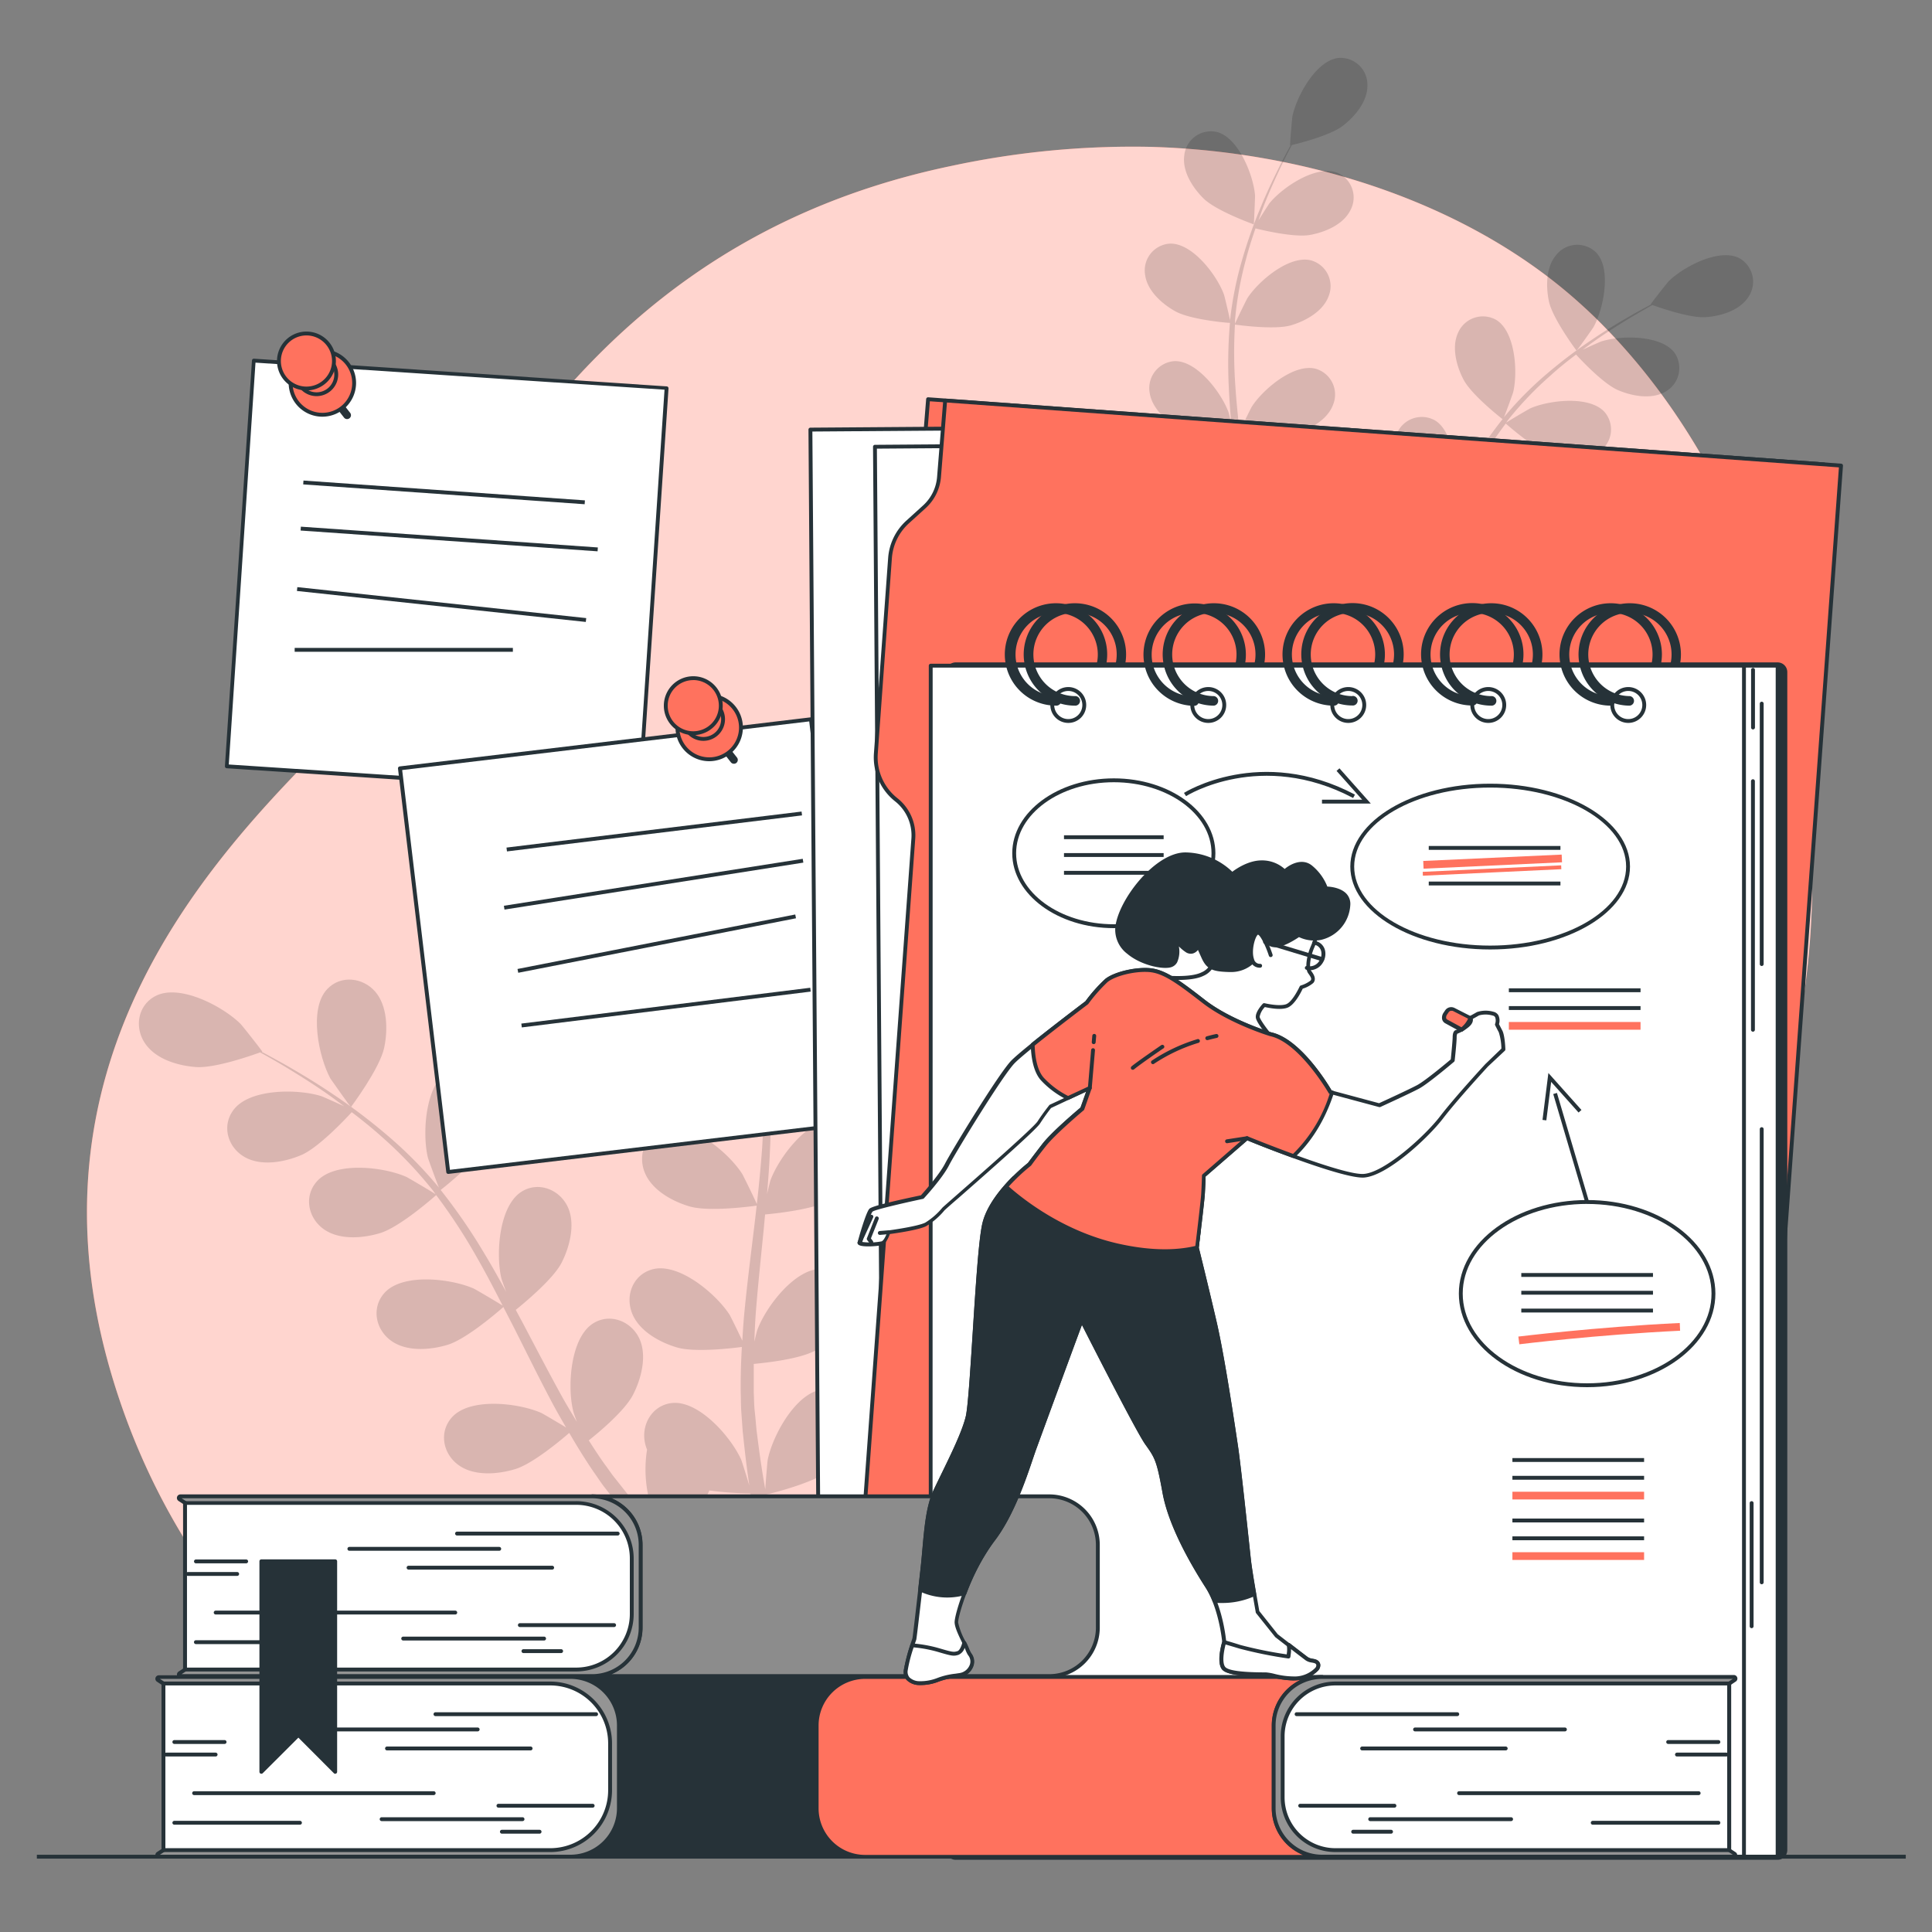 <svg xmlns="http://www.w3.org/2000/svg" viewBox="0 0 500 500"><rect x="0" y="0" width="500" height="500" fill="#808080" stroke="none"/><g id="freepik--background-simple--inject-142"><path d="M467.6,251.91c-4.93,41.8-24,90.41-62.14,112.73-57.59,33.75-52.77,85.64-165.19,108.2a231.3,231.3,0,0,1-49.85,4.71,194.65,194.65,0,0,1-24.46-2C94.51,465.12,46.43,415.46,28.79,355.5,5.58,276.66,51.93,225,82.65,193.94s53.23-128,163.57-151A223.75,223.75,0,0,1,297.45,38c39.26,1,82.08,13.86,111.71,40.76q3.33,3,6.5,6.28C456.84,127.33,474.34,194.92,467.6,251.91Z" style="fill:#FF725E"></path><path d="M467.6,251.91c-4.93,41.8-24,90.41-62.14,112.73-57.59,33.75-52.77,85.64-165.19,108.2a231.3,231.3,0,0,1-49.85,4.71,194.65,194.65,0,0,1-24.46-2C94.51,465.12,46.43,415.46,28.79,355.5,5.58,276.66,51.93,225,82.65,193.94s53.23-128,163.57-151A223.75,223.75,0,0,1,297.45,38c39.26,1,82.08,13.86,111.71,40.76q3.33,3,6.5,6.28C456.84,127.33,474.34,194.92,467.6,251.91Z" style="fill:#fff;opacity:0.7"></path></g><g id="freepik--Floor--inject-142"><rect x="9.54" y="480.01" width="483.67" height="1" style="fill:#263238"></rect></g><g id="freepik--Plants--inject-142"><g style="opacity:0.15"><path d="M207,239.12c-3.94,3.88-15.63,8-15.64,8s-.41-8.53-.36-9.08c.5-6.29,5.18-18.14,12.06-19.76,5-1.16,9.38,2.55,10,7.39S210.38,235.81,207,239.12Z"></path><path d="M200,396.41c.05.28.11.54.16.82l-3.67,3.39c-.2-1.13-.41-2.28-.61-3.46-.58-3.35-1.13-6.94-1.67-10.64a89,89,0,0,1-10.64-.79c-2,4.95-9,12.55-9.91,13.52,2.28,2.45,4.53,4.8,6.69,7,1.48,1.51,2.91,2.95,4.31,4.33l-4.38,1.68c-1-1-1.95-2-2.95-3.11-2.33-2.47-4.78-5.16-7.26-7.95-1.14.74-10.51,6.69-15.65,7.43-4.67.67-10.8.23-14.34-3.28s-3.75-9.2.18-12.44c5.45-4.49,17.72-1,23,2.36.31.2,3.47,2.76,5.44,4.41-1-1.15-2-2.25-3-3.44-2-2.34-4-4.73-6.13-7.3q-1.47-1.92-3-3.87c-1-1.27-1.93-2.74-2.92-4.12-2.22-3.25-4.31-6.64-6.33-10.11-2.06,1.78-9.44,8-14,9.37s-10.63,1.87-14.67-1.06-5.1-8.53-1.71-12.33c4.71-5.27,17.36-3.71,23.13-1.16.36.16,4.29,2.47,6.43,3.77-1.21-2.09-2.42-4.18-3.57-6.34-3.31-6.23-6.47-12.64-9.66-19-1-1.95-2-3.89-3-5.83-.73.64-9.34,8.22-14.41,9.77-4.51,1.37-10.64,1.86-14.67-1.07s-5.1-8.53-1.71-12.33c4.71-5.27,17.35-3.71,23.12-1.15.44.19,6.09,3.51,7.49,4.42-2.18-4.27-4.39-8.52-6.74-12.61a147.11,147.11,0,0,0-10.47-16c-.34.3-9.29,8.25-14.49,9.83-4.51,1.37-10.63,1.87-14.67-1.06s-5.1-8.53-1.7-12.33c4.7-5.27,17.35-3.72,23.12-1.16.45.2,6.53,3.78,7.59,4.5-.23-.29-.42-.62-.65-.91A107.33,107.33,0,0,0,98.91,294.3c-2.62-2.36-5.26-4.47-7.88-6.47-1.51,1.65-8.52,9.13-13,11.07-4.33,1.86-10.37,3-14.7.55s-6-7.92-3-12.07c4.1-5.75,16.84-5.6,22.85-3.69.33.11,3.54,1.53,5.86,2.6-1.19-.88-2.41-1.81-3.57-2.64-4.35-3.1-8.53-5.67-12.24-7.92-2.13-1.26-4.07-2.36-5.91-3.37-2.33.85-11.77,4.14-16.59,3.79s-10.59-2.1-13.3-6.29-1.68-9.79,2.85-12.11c6.29-3.22,17.53,2.79,22,7.26.38.38,5.71,7.11,5.59,7.16l-.14.05c1.78.93,3.68,2,5.73,3.12,3.78,2.17,8,4.65,12.46,7.67a149.67,149.67,0,0,1,13.85,10.42,108.34,108.34,0,0,1,13.68,13.74c.05.05.09.12.14.18-.77-1.92-2.76-7.36-2.86-7.79-1.48-6.14-.73-18.86,5.3-22.54,4.34-2.66,9.7-.51,11.82,3.9s.57,10.43-1.6,14.62c-2.43,4.72-11.48,11.86-12.21,12.42a147.42,147.42,0,0,1,11.21,16.27c2,3.29,3.87,6.66,5.73,10.07-.62-1.68-1.16-3.19-1.21-3.41-1.48-6.13-.73-18.85,5.3-22.54,4.34-2.65,9.71-.5,11.82,3.9s.57,10.44-1.59,14.62-9.79,10.49-11.82,12.12c.69,1.31,1.41,2.62,2.1,3.93,3.33,6.32,6.62,12.64,10,18.75,1.2,2.15,2.46,4.22,3.72,6.3-.55-1.49-1-2.76-1-3-1.48-6.13-.73-18.85,5.3-22.54,4.35-2.65,9.71-.5,11.82,3.9s.57,10.44-1.59,14.63-9,9.87-11.46,11.81c1.35,2.09,2.7,4.19,4.11,6.16,1,1.32,1.85,2.65,2.92,3.93l3,3.8c2,2.34,4.12,4.78,6.16,7,1.41,1.56,2.78,3,4.16,4.51-1.22-2.12-3.53-6.34-3.68-6.71a32.51,32.51,0,0,1-1.58-16.31,9.08,9.08,0,0,1-.55-1.77c-1-4.78,1.95-9.74,7-10.28,7-.74,15.36,8.91,17.91,14.68.15.34,1.37,4.21,2.1,6.67-.2-1.51-.43-3-.62-4.53-.41-3.08-.73-6.16-1.09-9.48-.11-1.6-.23-3.22-.35-4.86s-.1-3.36-.16-5.05c-.06-3.94.07-7.92.29-11.94-2.69.36-12.28,1.47-16.82.12s-9.9-4.31-11.65-9,.46-9.93,5.38-11.22c6.83-1.8,16.53,6.47,19.93,11.79.21.33,2.22,4.42,3.28,6.69.15-2.41.29-4.82.53-7.26.67-7,1.57-14.12,2.43-21.2.27-2.17.51-4.33.76-6.49-1,.13-12.33,1.7-17.41.19-4.52-1.34-9.9-4.31-11.65-9s.45-9.93,5.38-11.22c6.83-1.8,16.52,6.47,19.92,11.79.26.4,3.14,6.29,3.8,7.82.55-4.77,1-9.53,1.35-14.24a146.83,146.83,0,0,0,.07-19.1c-.44.07-12.3,1.76-17.51.22-4.51-1.35-9.89-4.31-11.64-9s.45-9.92,5.37-11.22c6.84-1.8,16.53,6.48,19.93,11.79.27.42,3.36,6.76,3.84,7.94,0-.36,0-.75,0-1.12a108,108,0,0,0-3.39-18.84c-.88-3.42-1.92-6.64-3-9.74-2.18.54-12.15,2.91-17,2-4.63-.84-10.31-3.2-12.56-7.65s-.64-9.92,4.11-11.74c6.59-2.54,17.14,4.62,21.1,9.53.22.27,2.11,3.22,3.45,5.4-.51-1.4-1-2.85-1.52-4.18-1.92-5-4-9.43-5.84-13.36-1.08-2.22-2.1-4.21-3.07-6.06-2.41-.58-12.1-3.05-15.92-6s-7.68-7.59-7.63-12.58,4-9.1,9.06-8.53c7,.79,13.08,12,14.34,18.18.1.54.84,9.09.71,9.06l-.14,0c1,1.76,2,3.66,3.06,5.76,2,3.89,4.11,8.31,6.15,13.27a148.63,148.63,0,0,1,5.8,16.33,108.6,108.6,0,0,1,3.84,19c0,.07,0,.15,0,.23.42-2,1.76-7.66,1.92-8.08,2.15-5.93,9.79-16.13,16.85-15.88,5.09.19,8.38,4.94,7.71,9.77s-5.29,9-9.4,11.32c-4.64,2.6-16.12,3.56-17,3.63a147,147,0,0,1,.37,19.75c-.16,3.83-.44,7.69-.77,11.56.41-1.75.79-3.3.87-3.51,2.15-5.94,9.79-16.13,16.85-15.88,5.09.19,8.38,4.94,7.71,9.77s-5.28,9-9.39,11.32-14,3.35-16.54,3.58c-.15,1.49-.27,3-.42,4.45-.71,7.1-1.46,14.19-2,21.17-.18,2.45-.27,4.88-.37,7.31.37-1.55.69-2.85.76-3,2.15-5.93,9.8-16.13,16.86-15.87,5.08.18,8.37,4.93,7.7,9.77s-5.28,9-9.39,11.31-13,3.25-16.08,3.54c0,2.49,0,5,0,7.4.09,1.65.07,3.24.26,4.89s.31,3.25.46,4.86c.4,3.07.79,6.25,1.26,9.25.31,2.08.65,4.06,1,6.06.15-2.45.55-7.24.63-7.64,1.23-6.18,7.24-17.42,14.26-18.24,5-.59,9,3.61,9.09,8.49s-3.85,9.71-7.57,12.61c-4.09,3.19-14.85,5.82-16.19,6.14C198.78,390.18,199.36,393.39,200,396.41Z"></path><path d="M90.83,286.5c-.08.1-5-6.9-5.32-7.37-3-5.53-5.68-18-.84-23.14,3.49-3.71,9.23-3.05,12.43.64s3.31,9.91,2.33,14.52C98.28,276.57,90.83,286.49,90.83,286.5Z"></path></g><g style="opacity:0.15"><path d="M311.5,51.39c3.27,3.22,13,6.69,13,6.69s.34-7.09.3-7.54c-.42-5.22-4.31-15.07-10-16.41a6.94,6.94,0,0,0-8.31,6.13C305.92,44.37,308.71,48.64,311.5,51.39Z"></path><path d="M317.37,182c0,.24-.09.46-.13.69l3.05,2.81c.17-.94.33-1.89.5-2.87.48-2.79.94-5.77,1.39-8.83a75.48,75.48,0,0,0,8.84-.66c1.64,4.11,7.47,10.42,8.23,11.22-1.9,2-3.77,4-5.56,5.81-1.23,1.26-2.42,2.45-3.58,3.6l3.64,1.39,2.45-2.58c1.94-2.05,4-4.29,6-6.6.95.61,8.73,5.55,13,6.17,3.87.55,9,.19,11.91-2.73A6.94,6.94,0,0,0,367,179.1c-4.53-3.73-14.72-.87-19.13,2-.26.17-2.88,2.29-4.52,3.66.84-.95,1.66-1.86,2.51-2.85,1.7-1.94,3.33-3.93,5.1-6.07l2.47-3.21c.85-1.05,1.61-2.28,2.43-3.42,1.84-2.7,3.57-5.52,5.26-8.4,1.7,1.48,7.83,6.64,11.6,7.79s8.83,1.55,12.18-.89a7,7,0,0,0,1.42-10.24c-3.91-4.37-14.42-3.08-19.21-1-.3.14-3.56,2.05-5.34,3.13,1-1.74,2-3.47,3-5.26,2.76-5.18,5.38-10.5,8-15.81q1.22-2.43,2.45-4.84c.6.53,7.76,6.83,12,8.11,3.74,1.14,8.83,1.55,12.18-.88a7,7,0,0,0,1.42-10.24c-3.91-4.38-14.41-3.09-19.2-1-.36.16-5.06,2.92-6.22,3.67,1.81-3.55,3.64-7.07,5.59-10.47a122.46,122.46,0,0,1,8.7-13.27c.28.25,7.72,6.86,12,8.17,3.74,1.14,8.83,1.55,12.18-.88a6.94,6.94,0,0,0,1.42-10.24c-3.91-4.38-14.41-3.09-19.2-1-.38.16-5.43,3.13-6.31,3.74.19-.25.36-.52.55-.76a88,88,0,0,1,11-11.5c2.18-2,4.37-3.72,6.55-5.38,1.25,1.37,7.08,7.58,10.83,9.19,3.6,1.55,8.61,2.51,12.21.46a7,7,0,0,0,2.53-10c-3.41-4.78-14-4.65-19-3.06-.27.08-2.94,1.27-4.87,2.16,1-.74,2-1.51,3-2.2,3.61-2.57,7.08-4.71,10.17-6.57,1.76-1,3.38-2,4.9-2.8,1.94.7,9.78,3.43,13.78,3.14s8.8-1.74,11.05-5.22a7,7,0,0,0-2.37-10.06c-5.23-2.67-14.56,2.32-18.26,6-.32.32-4.75,5.91-4.65,6l.12,0c-1.48.77-3.06,1.62-4.76,2.59-3.14,1.8-6.66,3.87-10.34,6.37a123.94,123.94,0,0,0-11.51,8.65,91.43,91.43,0,0,0-11.36,11.41l-.12.16c.65-1.6,2.29-6.12,2.38-6.48,1.23-5.09.61-15.66-4.4-18.72a7,7,0,0,0-9.82,3.24c-1.79,3.74-.47,8.67,1.33,12.14,2,3.93,9.54,9.85,10.14,10.32a124.88,124.88,0,0,0-9.31,13.51c-1.64,2.73-3.21,5.54-4.75,8.37.51-1.4,1-2.65,1-2.84,1.23-5.09.6-15.65-4.4-18.71a7,7,0,0,0-9.82,3.23c-1.79,3.74-.47,8.67,1.32,12.15s8.13,8.71,9.82,10.06c-.58,1.09-1.17,2.17-1.75,3.27-2.76,5.24-5.49,10.49-8.33,15.56-1,1.79-2.05,3.51-3.09,5.24.45-1.24.82-2.29.86-2.46,1.23-5.09.61-15.66-4.4-18.72a7,7,0,0,0-9.82,3.24c-1.79,3.74-.47,8.67,1.33,12.14s7.51,8.21,9.51,9.82c-1.12,1.74-2.25,3.48-3.41,5.11-.82,1.09-1.54,2.21-2.43,3.26L348.59,174c-1.69,2-3.42,4-5.11,5.83-1.17,1.3-2.31,2.52-3.45,3.75,1-1.77,2.93-5.27,3.06-5.58a27.12,27.12,0,0,0,1.31-13.54,8.32,8.32,0,0,0,.45-1.47A7,7,0,0,0,339,154.4c-5.84-.61-12.75,7.4-14.87,12.19-.13.28-1.14,3.5-1.75,5.54.17-1.25.36-2.47.52-3.76.34-2.56.61-5.11.9-7.87.1-1.33.19-2.68.29-4s.09-2.79.14-4.2c.05-3.26-.06-6.57-.25-9.9,2.24.29,10.2,1.22,14,.09s8.22-3.58,9.68-7.45a7,7,0,0,0-4.47-9.33c-5.67-1.49-13.72,5.38-16.55,9.8-.17.27-1.84,3.67-2.72,5.55-.13-2-.25-4-.44-6-.56-5.84-1.3-11.73-2-17.61-.22-1.8-.42-3.6-.62-5.39.79.11,10.23,1.41,14.46.16,3.75-1.12,8.22-3.58,9.67-7.46a6.94,6.94,0,0,0-4.47-9.32c-5.67-1.49-13.72,5.38-16.54,9.79-.22.33-2.61,5.22-3.16,6.5-.45-4-.86-7.91-1.11-11.83A121.82,121.82,0,0,1,319.61,84c.37.06,10.22,1.46,14.54.18,3.75-1.12,8.22-3.58,9.67-7.46a6.93,6.93,0,0,0-4.46-9.32c-5.67-1.5-13.72,5.38-16.55,9.79-.22.35-2.79,5.61-3.19,6.6,0-.31,0-.63,0-.93a89.2,89.2,0,0,1,2.81-15.65c.73-2.84,1.6-5.51,2.49-8.1,1.81.45,10.09,2.42,14.11,1.69,3.85-.69,8.57-2.65,10.43-6.35a6.93,6.93,0,0,0-3.41-9.75c-5.48-2.11-14.23,3.84-17.52,7.91-.18.23-1.75,2.68-2.87,4.49.42-1.16.84-2.37,1.27-3.47,1.59-4.14,3.3-7.83,4.85-11.09.89-1.85,1.74-3.5,2.54-5,2-.48,10.06-2.53,13.23-5s6.38-6.3,6.33-10.44A6.94,6.94,0,0,0,346.39,15c-5.83.65-10.86,10-11.91,15.1-.09.44-.69,7.54-.59,7.52l.12,0c-.81,1.46-1.65,3-2.54,4.79-1.62,3.23-3.42,6.9-5.11,11a123.23,123.23,0,0,0-4.82,13.56,91.06,91.06,0,0,0-3.19,15.78,1.34,1.34,0,0,1,0,.2c-.34-1.69-1.46-6.37-1.59-6.72-1.78-4.92-8.13-13.39-14-13.18a6.94,6.94,0,0,0-6.4,8.12c.56,4.1,4.38,7.48,7.8,9.39,3.85,2.16,13.39,3,14.15,3a122.18,122.18,0,0,0-.31,16.4c.14,3.18.37,6.39.65,9.6-.35-1.45-.67-2.74-.73-2.92-1.79-4.92-8.13-13.39-14-13.18a7,7,0,0,0-6.4,8.11c.57,4.11,4.39,7.49,7.8,9.4s11.59,2.78,13.74,3c.12,1.23.22,2.46.35,3.69.59,5.9,1.21,11.79,1.63,17.58.16,2,.23,4.06.31,6.07-.31-1.28-.58-2.36-.63-2.52-1.79-4.93-8.14-13.4-14-13.19a7,7,0,0,0-6.4,8.12c.57,4.1,4.39,7.49,7.8,9.4s10.8,2.69,13.35,2.94c0,2.06,0,4.13,0,6.14-.08,1.37-.06,2.69-.22,4.06s-.25,2.7-.37,4c-.34,2.56-.67,5.2-1.06,7.69-.25,1.73-.53,3.37-.8,5-.13-2-.46-6-.53-6.34-1-5.14-6-14.47-11.84-15.15a6.94,6.94,0,0,0-7.55,7.05c-.07,4.14,3.2,8.07,6.28,10.47,3.4,2.65,12.34,4.84,13.45,5.1C318.34,176.84,317.86,179.51,317.37,182Z"></path><path d="M408,90.74c.07.08,4.2-5.73,4.42-6.12,2.53-4.59,4.72-15,.7-19.22a6.94,6.94,0,0,0-10.32.53c-2.72,3.13-2.75,8.23-1.94,12.06C401.81,82.49,408,90.73,408,90.74Z"></path></g></g><g id="freepik--Notes--inject-142"><rect x="62.05" y="96.79" width="107.09" height="105.2" transform="translate(10.16 -7.33) rotate(3.8)" style="fill:#fff"></rect><path d="M165.54,205.92h0l-106.86-7.1a.5.5,0,0,1-.47-.53l7-105a.47.47,0,0,1,.17-.34.48.48,0,0,1,.36-.12L172.55,100a.49.49,0,0,1,.46.53l-7,105a.51.51,0,0,1-.17.35A.5.5,0,0,1,165.54,205.92ZM59.21,197.85l105.86,7,6.91-104-105.86-7Z" style="fill:#263238"></path><rect x="114.43" y="90.92" width="1" height="73.02" transform="translate(-20.27 233.12) rotate(-85.97)" style="fill:#263238"></rect><rect x="115.07" y="100.88" width="1" height="76.86" transform="matrix(0.07, -1, 1, 0.07, -31.14, 245.31)" style="fill:#263238"></rect><rect x="113.79" y="118.88" width="1" height="75.19" transform="translate(-53.49 253.41) rotate(-83.88)" style="fill:#263238"></rect><rect x="76.26" y="167.68" width="56.47" height="1" style="fill:#263238"></rect><rect x="109.39" y="192.13" width="107.09" height="105.2" transform="translate(-27.88 21.06) rotate(-6.81)" style="fill:#fff"></rect><path d="M116,303.8a.5.5,0,0,1-.5-.44L103,198.91a.53.53,0,0,1,.1-.37.58.58,0,0,1,.34-.19l106.34-12.7a.49.49,0,0,1,.55.44l12.48,104.45a.5.5,0,0,1-.1.37.52.52,0,0,1-.34.18L116.07,303.8ZM104.08,199.29l12.36,103.46,105.35-12.59L209.43,186.7Z" style="fill:#263238"></path><rect x="130.85" y="214.69" width="76.93" height="1" transform="translate(-24.82 22.1) rotate(-6.96)" style="fill:#263238"></rect><rect x="130.01" y="228.33" width="78.29" height="1" transform="translate(-33.47 29.03) rotate(-8.93)" style="fill:#263238"></rect><rect x="133.33" y="243.73" width="73.25" height="1" transform="translate(-43.83 37.27) rotate(-11.1)" style="fill:#263238"></rect><rect x="134.69" y="260.26" width="75.34" height="1" transform="translate(-30.78 23.2) rotate(-7.07)" style="fill:#263238"></rect><path d="M89.83,108.46a1,1,0,0,1-.79-.38L86.63,105a1,1,0,0,1,1.57-1.24l2.41,3.07a1,1,0,0,1-.16,1.41A1,1,0,0,1,89.83,108.46Z" style="fill:#263238"></path><circle cx="83.43" cy="99.12" r="8.22" transform="translate(-45.65 88.03) rotate(-45)" style="fill:#FF725E"></circle><path d="M83.43,107.84a8.72,8.72,0,1,1,8.72-8.72A8.74,8.74,0,0,1,83.43,107.84Zm0-16.44a7.72,7.72,0,1,0,7.72,7.72A7.73,7.73,0,0,0,83.43,91.4Z" style="fill:#263238"></path><path d="M87,96.94a5.09,5.09,0,1,1-5.08-5.09A5.08,5.08,0,0,1,87,96.94Z" style="fill:#FF725E"></path><path d="M81.94,102.52a5.59,5.59,0,1,1,5.58-5.58A5.59,5.59,0,0,1,81.94,102.52Zm0-10.17a4.59,4.59,0,1,0,4.58,4.59A4.6,4.6,0,0,0,81.94,92.35Z" style="fill:#263238"></path><path d="M86.43,93.43a7.13,7.13,0,1,1-7.13-7.12A7.13,7.13,0,0,1,86.43,93.43Z" style="fill:#FF725E"></path><path d="M79.3,101.05a7.62,7.62,0,1,1,7.63-7.62A7.63,7.63,0,0,1,79.3,101.05Zm0-14.24a6.62,6.62,0,1,0,6.63,6.62A6.63,6.63,0,0,0,79.3,86.81Z" style="fill:#263238"></path><path d="M189.94,197.66a1,1,0,0,1-.79-.38l-2.41-3.07a1,1,0,1,1,1.57-1.23l2.42,3.07a1,1,0,0,1-.17,1.4A1,1,0,0,1,189.94,197.66Z" style="fill:#263238"></path><circle cx="183.55" cy="188.32" r="8.22" transform="translate(-42.02 323.5) rotate(-76.67)" style="fill:#FF725E"></circle><path d="M183.55,197a8.72,8.72,0,1,1,8.71-8.72A8.73,8.73,0,0,1,183.55,197Zm0-16.44a7.72,7.72,0,1,0,7.71,7.72A7.72,7.72,0,0,0,183.55,180.6Z" style="fill:#263238"></path><path d="M187.13,186.14a5.09,5.09,0,1,1-5.08-5.09A5.07,5.07,0,0,1,187.13,186.14Z" style="fill:#FF725E"></path><path d="M182.05,191.73a5.59,5.59,0,1,1,5.58-5.59A5.6,5.6,0,0,1,182.05,191.73Zm0-10.18a4.59,4.59,0,1,0,4.58,4.59A4.6,4.6,0,0,0,182.05,181.55Z" style="fill:#263238"></path><path d="M186.54,182.63a7.13,7.13,0,1,1-7.12-7.12A7.12,7.12,0,0,1,186.54,182.63Z" style="fill:#FF725E"></path><path d="M179.42,190.25a7.62,7.62,0,1,1,7.62-7.62A7.62,7.62,0,0,1,179.42,190.25Zm0-14.24a6.62,6.62,0,1,0,6.62,6.62A6.63,6.63,0,0,0,179.42,176Z" style="fill:#263238"></path></g><g id="freepik--Folder--inject-142"><path d="M240.19,103.32l-1.59,19.77a11.76,11.76,0,0,1-3.81,7.76l-4.31,3.91a14,14,0,0,0-4.56,9.35l-3.67,50.57a14,14,0,0,0,5.27,12h0a11.72,11.72,0,0,1,4.42,10.06L214.11,462,446,478.89,472,120.17Z" style="fill:#FF725E"></path><path d="M446,479.39h0L214.07,462.53a.51.51,0,0,1-.34-.17.48.48,0,0,1-.12-.36l17.84-245.29a11.27,11.27,0,0,0-4.24-9.64,14.48,14.48,0,0,1-5.46-12.42l3.67-50.57a14.49,14.49,0,0,1,4.72-9.69l4.31-3.91a11.24,11.24,0,0,0,3.65-7.43l1.59-19.77a.5.5,0,0,1,.54-.46l231.84,16.86a.51.51,0,0,1,.47.53L446.45,478.93A.5.5,0,0,1,446,479.39ZM214.64,461.57l230.85,16.79,26-357.72L240.65,103.85l-1.55,19.28a12.17,12.17,0,0,1-4,8.09l-4.31,3.91a13.44,13.44,0,0,0-4.39,9l-3.67,50.57a13.47,13.47,0,0,0,5.08,11.57,12.23,12.23,0,0,1,4.61,10.49Z" style="fill:#263238"></path><rect x="210.95" y="110.91" width="79.58" height="335.99" transform="translate(-2.02 1.83) rotate(-0.42)" style="fill:#fff"></rect><path d="M212.17,447.68a.5.5,0,0,1-.5-.5l-2.44-336a.51.51,0,0,1,.5-.5l79.58-.58a.67.67,0,0,1,.35.15.51.51,0,0,1,.15.35l2.44,336a.51.51,0,0,1-.5.5l-79.57.58Zm-1.93-336,2.43,335,78.57-.57-2.43-335Z" style="fill:#263238"></path><rect x="227.66" y="115.34" width="79.58" height="335.99" transform="translate(-2.05 1.95) rotate(-0.42)" style="fill:#fff"></rect><path d="M228.88,452.11a.49.49,0,0,1-.5-.49l-2.44-336a.5.5,0,0,1,.14-.35.49.49,0,0,1,.36-.15l79.57-.58h0a.5.5,0,0,1,.5.5L309,451a.52.52,0,0,1-.14.36.53.53,0,0,1-.36.15l-79.57.57Zm-1.94-336,2.43,335,78.58-.57-2.43-335Z" style="fill:#263238"></path><path d="M244.61,103.64,243,123.41a11.76,11.76,0,0,1-3.81,7.76l-4.31,3.91a14.08,14.08,0,0,0-4.56,9.36L226.67,195a14,14,0,0,0,5.27,12h0a11.76,11.76,0,0,1,4.43,10.06L218.53,462.35l231.84,16.86L476.46,120.5Z" style="fill:#FF725E"></path><path d="M450.37,479.71h0L218.49,462.85a.51.51,0,0,1-.34-.17.52.52,0,0,1-.12-.36L235.87,217a11.24,11.24,0,0,0-4.24-9.63A14.5,14.5,0,0,1,226.17,195l3.68-50.57a14.45,14.45,0,0,1,4.71-9.69l4.31-3.91a11.19,11.19,0,0,0,3.65-7.42l1.59-19.78a.5.5,0,0,1,.54-.46L476.49,120a.5.5,0,0,1,.47.53L450.87,479.25A.5.5,0,0,1,450.37,479.71Zm-231.3-17.82,230.84,16.79,26-357.72L245.07,104.17l-1.55,19.29a12.17,12.17,0,0,1-4,8.08l-4.31,3.91a13.53,13.53,0,0,0-4.39,9L227.17,195a13.47,13.47,0,0,0,5.08,11.57,12.23,12.23,0,0,1,4.61,10.49Z" style="fill:#263238"></path></g><g id="freepik--Notebook--inject-142"><rect x="247.33" y="173.93" width="212.72" height="304.88" style="fill:#fff"></rect><path d="M460.05,481.31H247.33a2.5,2.5,0,0,1-2.5-2.5V173.93a2.5,2.5,0,0,1,2.5-2.5H460.05a2.5,2.5,0,0,1,2.5,2.5V478.81A2.5,2.5,0,0,1,460.05,481.31Zm-210.22-5H457.55V176.43H249.83Z" style="fill:#263238"></path><rect x="249.59" y="172.28" width="210.46" height="308.23" style="fill:#fff"></rect><path d="M460.05,481H249.59a.5.5,0,0,1-.5-.5V172.28a.5.5,0,0,1,.5-.5H460.05a.5.5,0,0,1,.5.5V480.51A.5.5,0,0,1,460.05,481Zm-210-1H459.55V172.78H250.09Z" style="fill:#263238"></path><path d="M453.68,188.78a.5.5,0,0,1-.5-.5V173.35a.5.5,0,0,1,.5-.5.51.51,0,0,1,.5.5v14.93A.51.51,0,0,1,453.68,188.78Z" style="fill:#263238"></path><path d="M455.93,250a.5.5,0,0,1-.5-.5V182.1a.51.51,0,0,1,.5-.5.5.5,0,0,1,.5.5v67.41A.5.5,0,0,1,455.93,250Z" style="fill:#263238"></path><path d="M453.66,267a.5.5,0,0,1-.5-.5V202.17a.5.5,0,0,1,.5-.5.5.5,0,0,1,.5.5v64.32A.5.5,0,0,1,453.66,267Z" style="fill:#263238"></path><path d="M455.93,410a.5.5,0,0,1-.5-.5V292.22a.51.51,0,0,1,.5-.5.5.5,0,0,1,.5.5V409.54A.5.5,0,0,1,455.93,410Z" style="fill:#263238"></path><path d="M453.32,421.37a.5.5,0,0,1-.5-.5V389a.5.5,0,0,1,1,0v31.91A.5.5,0,0,1,453.32,421.37Z" style="fill:#263238"></path><rect x="240.87" y="172.28" width="210.46" height="308.23" style="fill:#fff"></rect><path d="M451.34,481H240.87a.5.5,0,0,1-.5-.5V172.28a.5.5,0,0,1,.5-.5H451.34a.5.5,0,0,1,.5.5V480.51A.5.5,0,0,1,451.34,481Zm-210-1H450.84V172.78H241.37Z" style="fill:#263238"></path><circle cx="276.48" cy="182.45" r="4.13" style="fill:#fff"></circle><path d="M276.48,187.09a4.64,4.64,0,1,1,4.63-4.64A4.63,4.63,0,0,1,276.48,187.09Zm0-8.27a3.64,3.64,0,1,0,3.63,3.63A3.64,3.64,0,0,0,276.48,178.82Z" style="fill:#263238"></path><circle cx="312.71" cy="182.45" r="4.13" style="fill:#fff"></circle><path d="M312.71,187.09a4.64,4.64,0,1,1,4.63-4.64A4.63,4.63,0,0,1,312.71,187.09Zm0-8.27a3.64,3.64,0,1,0,3.63,3.63A3.64,3.64,0,0,0,312.71,178.82Z" style="fill:#263238"></path><circle cx="348.94" cy="182.45" r="4.13" style="fill:#fff"></circle><path d="M348.94,187.09a4.64,4.64,0,1,1,4.63-4.64A4.64,4.64,0,0,1,348.94,187.09Zm0-8.27a3.64,3.64,0,1,0,3.63,3.63A3.64,3.64,0,0,0,348.94,178.82Z" style="fill:#263238"></path><circle cx="385.17" cy="182.45" r="4.13" style="fill:#fff"></circle><path d="M385.17,187.09a4.64,4.64,0,1,1,4.63-4.64A4.63,4.63,0,0,1,385.17,187.09Zm0-8.27a3.64,3.64,0,1,0,3.63,3.63A3.64,3.64,0,0,0,385.17,178.82Z" style="fill:#263238"></path><circle cx="421.4" cy="182.45" r="4.13" style="fill:#fff"></circle><path d="M421.4,187.09a4.64,4.64,0,1,1,4.63-4.64A4.64,4.64,0,0,1,421.4,187.09Zm0-8.27a3.64,3.64,0,1,0,3.63,3.63A3.64,3.64,0,0,0,421.4,178.82Z" style="fill:#263238"></path><path d="M273.33,158.6a10.78,10.78,0,0,1,10.78,10.77,10.51,10.51,0,0,1-.22,2.17,1.18,1.18,0,0,0,.05.65h2.33c0-.05,0-.1,0-.15a13.25,13.25,0,1,0-13,10.58,1.24,1.24,0,1,0,0-2.47,10.78,10.78,0,0,1,0-21.55Z" style="fill:#263238"></path><path d="M278.25,180.15A10.78,10.78,0,1,1,289,169.37a10.68,10.68,0,0,1-.22,2.18,1.26,1.26,0,0,0,.05.64h2.33c0-.05,0-.1,0-.15a13.25,13.25,0,1,0-13,10.58,1.24,1.24,0,1,0,0-2.47Z" style="fill:#263238"></path><path d="M309.23,158.6a10.78,10.78,0,0,1,10.55,13,1.26,1.26,0,0,0,.05.64h2.33a.88.88,0,0,0,0-.15,13.25,13.25,0,1,0-13,10.58,1.24,1.24,0,0,0,0-2.47,10.78,10.78,0,1,1,0-21.55Z" style="fill:#263238"></path><path d="M314.15,180.15a10.78,10.78,0,1,1,10.77-10.78,10.51,10.51,0,0,1-.22,2.17,1.29,1.29,0,0,0,.05.65h2.33a.88.88,0,0,0,.05-.15,13.25,13.25,0,1,0-13,10.58,1.24,1.24,0,0,0,0-2.47Z" style="fill:#263238"></path><path d="M345.12,180.15a10.78,10.78,0,1,1,10.78-10.78,11.43,11.43,0,0,1-.22,2.18,1.14,1.14,0,0,0,.15.85H358a1.13,1.13,0,0,0,.14-.36,13.25,13.25,0,1,0-13,10.58,1.24,1.24,0,1,0,0-2.47Z" style="fill:#263238"></path><path d="M350,180.15a10.78,10.78,0,1,1,10.78-10.78,11.25,11.25,0,0,1-.22,2.17,1.16,1.16,0,0,0,.15.86h2.13A1.13,1.13,0,0,0,363,172a13.25,13.25,0,1,0-13,10.58,1.24,1.24,0,1,0,0-2.47Z" style="fill:#263238"></path><path d="M381,180.15a10.78,10.78,0,1,1,10.78-10.78,10.51,10.51,0,0,1-.22,2.17,1.24,1.24,0,0,0,.15.87h2.13A1.09,1.09,0,0,0,394,172a13.25,13.25,0,1,0-13,10.58,1.24,1.24,0,1,0,0-2.47Z" style="fill:#263238"></path><path d="M385.93,180.15a10.78,10.78,0,1,1,10.78-10.78,10.44,10.44,0,0,1-.22,2.17,1.24,1.24,0,0,0,.15.87h2.13a1.09,1.09,0,0,0,.14-.37,13.25,13.25,0,1,0-13,10.58,1.24,1.24,0,1,0,0-2.47Z" style="fill:#263238"></path><path d="M416.91,180.15a10.78,10.78,0,1,1,10.77-10.78,10.44,10.44,0,0,1-.22,2.17,1.25,1.25,0,0,0,0,.58h2.37l0-.08a14,14,0,0,0,.27-2.67,13.25,13.25,0,1,0-13.25,13.25,1.24,1.24,0,0,0,0-2.47Z" style="fill:#263238"></path><path d="M421.83,180.15a10.78,10.78,0,1,1,10.77-10.78,10.44,10.44,0,0,1-.22,2.17,1.25,1.25,0,0,0,0,.58h2.37l0-.08a13.25,13.25,0,1,0-13,10.58,1.24,1.24,0,0,0,0-2.47Z" style="fill:#263238"></path><path d="M385.65,245.72c-19.95,0-36.19-9.62-36.19-21.45s16.24-21.45,36.19-21.45,36.19,9.62,36.19,21.45S405.6,245.72,385.65,245.72Zm0-41.9c-19.4,0-35.19,9.17-35.19,20.45s15.79,20.45,35.19,20.45,35.19-9.17,35.19-20.45S405.05,203.82,385.65,203.82Z" style="fill:#263238"></path><path d="M410.75,359c-18.31,0-33.2-10.87-33.2-24.22s14.89-24.21,33.2-24.21,33.19,10.86,33.19,24.21S429.05,359,410.75,359Zm0-47.43c-17.75,0-32.2,10.41-32.2,23.21S393,358,410.75,358s32.19-10.42,32.19-23.22S428.5,311.58,410.75,311.58Z" style="fill:#263238"></path><path d="M288.26,240.2c-14.5,0-26.29-8.7-26.29-19.38s11.79-19.38,26.29-19.38,26.28,8.69,26.28,19.38S302.75,240.2,288.26,240.2Zm0-37.76c-13.95,0-25.29,8.24-25.29,18.38s11.34,18.38,25.29,18.38,25.28-8.25,25.28-18.38S302.2,202.44,288.26,202.44Z" style="fill:#263238"></path><rect x="390.49" y="255.78" width="34.08" height="1" style="fill:#263238"></rect><rect x="390.49" y="260.38" width="34.08" height="1" style="fill:#263238"></rect><rect x="390.49" y="264.49" width="34.08" height="2" style="fill:#FF725E"></rect><rect x="393.71" y="329.46" width="34.08" height="1" style="fill:#263238"></rect><rect x="393.71" y="334.06" width="34.08" height="1" style="fill:#263238"></rect><rect x="393.71" y="338.67" width="34.08" height="1" style="fill:#263238"></rect><path d="M393.2,347.9l-.25-2c.19,0,19.91-2.47,41.77-3.51l.09,2C413,345.44,393.39,347.88,393.2,347.9Z" style="fill:#FF725E"></path><rect x="369.76" y="218.94" width="34.08" height="1" style="fill:#263238"></rect><rect x="368.36" y="221.99" width="35.87" height="2" transform="translate(-9.83 17.96) rotate(-2.63)" style="fill:#FF725E"></rect><rect x="368.19" y="224.81" width="35.87" height="1" transform="translate(-10.14 18.35) rotate(-2.69)" style="fill:#FF725E"></rect><rect x="369.76" y="228.15" width="34.08" height="1" style="fill:#263238"></rect><rect x="391.41" y="377.35" width="34.08" height="1" style="fill:#263238"></rect><rect x="391.41" y="381.95" width="34.08" height="1" style="fill:#263238"></rect><rect x="391.41" y="386.06" width="34.08" height="2" style="fill:#FF725E"></rect><rect x="391.41" y="393" width="34.08" height="1" style="fill:#263238"></rect><rect x="391.41" y="397.61" width="34.08" height="1" style="fill:#263238"></rect><rect x="391.41" y="401.71" width="34.08" height="2" style="fill:#FF725E"></rect><rect x="275.36" y="216.17" width="25.79" height="1" style="fill:#263238"></rect><rect x="275.36" y="220.78" width="25.79" height="1" style="fill:#263238"></rect><rect x="275.36" y="225.38" width="25.79" height="1" style="fill:#263238"></rect><rect x="406.1" y="282.39" width="1" height="29.29" transform="translate(-67.44 127.22) rotate(-16.44)" style="fill:#263238"></rect><polygon points="400.19 289.95 399.2 289.83 400.72 277.69 409.28 287.26 408.53 287.92 401.44 279.99 400.19 289.95" style="fill:#263238"></polygon><path d="M350.19,206.52c-23.85-12.6-43.05-.6-43.24-.48l-.54-.84c.19-.13,19.87-12.44,44.25.44Z" style="fill:#263238"></path><polygon points="354.76 207.96 342.13 207.96 342.13 206.96 352.53 206.96 345.9 199.51 346.65 198.84 354.76 207.96" style="fill:#263238"></polygon></g><g id="freepik--Books--inject-142"><path d="M160.21,468V446.54A12.54,12.54,0,0,0,147.67,434H266a12.55,12.55,0,0,1,12.55,12.55V468A12.55,12.55,0,0,1,266,480.51H147.67A12.54,12.54,0,0,0,160.21,468Z" style="fill:#263238"></path><path d="M266,481H147.67a.5.5,0,0,1-.5-.5.5.5,0,0,1,.5-.5,12.05,12.05,0,0,0,12-12.05V446.54a12.06,12.06,0,0,0-12-12.05.5.5,0,0,1-.5-.5.5.5,0,0,1,.5-.5H266A13.07,13.07,0,0,1,279,446.54V468A13.07,13.07,0,0,1,266,481Zm-113.32-1H266A12.06,12.06,0,0,0,278,468V446.54A12.07,12.07,0,0,0,266,434.49H152.67a13.07,13.07,0,0,1,8,12.05V468A13.07,13.07,0,0,1,152.67,480Z" style="fill:#263238"></path><path d="M42.3,435.69l-1.41-.92a.42.42,0,0,1,.23-.78H147.67a12.54,12.54,0,0,1,12.54,12.55V468a12.54,12.54,0,0,1-12.54,12.55H41.12a.42.42,0,0,1-.23-.77l1.41-.93Z" style="fill:#949494"></path><path d="M147.67,481H41.12a.92.92,0,0,1-.5-1.69l1.18-.78V436l-1.18-.78a.9.9,0,0,1-.38-1,.92.92,0,0,1,.88-.66H147.67a13.06,13.06,0,0,1,13,13.05V468A13.06,13.06,0,0,1,147.67,481ZM41.39,480H147.67a12.05,12.05,0,0,0,12-12.05V446.54a12.06,12.06,0,0,0-12-12.05H41.39l1.19.78a.51.51,0,0,1,.22.42v43.12a.5.5,0,0,1-.22.42Z" style="fill:#263238"></path><path d="M57.75,435.69H157.89a0,0,0,0,1,0,0v43.12a0,0,0,0,1,0,0H57.75A15.45,15.45,0,0,1,42.3,463.36V451.14A15.45,15.45,0,0,1,57.75,435.69Z" transform="translate(200.19 914.51) rotate(180)" style="fill:#fff"></path><path d="M142.44,479.31H42.3a.5.5,0,0,1-.5-.5V435.69a.51.51,0,0,1,.5-.5H142.44a16,16,0,0,1,15.95,15.95v12.22A16,16,0,0,1,142.44,479.31Zm-99.64-1h99.64a15,15,0,0,0,14.95-14.95V451.14a15,15,0,0,0-14.95-14.95H42.8Z" style="fill:#263238"></path><path d="M154.27,444.13H112.7a.5.5,0,0,1,0-1h41.57a.5.5,0,0,1,0,1Z" style="fill:#263238"></path><path d="M123.62,448.08H84.83a.51.51,0,0,1-.5-.5.5.5,0,0,1,.5-.5h38.79a.5.5,0,0,1,.5.5A.51.51,0,0,1,123.62,448.08Z" style="fill:#263238"></path><path d="M137.32,453H100.16a.5.5,0,0,1-.5-.5.5.5,0,0,1,.5-.5h37.16a.5.5,0,0,1,.5.5A.5.5,0,0,1,137.32,453Z" style="fill:#263238"></path><path d="M153.34,467.82H129a.5.5,0,0,1-.5-.5.5.5,0,0,1,.5-.5h24.38a.5.5,0,0,1,.5.5A.5.5,0,0,1,153.34,467.82Z" style="fill:#263238"></path><path d="M135.23,471.3H98.77a.5.5,0,0,1-.5-.5.5.5,0,0,1,.5-.5h36.46a.5.5,0,0,1,.5.5A.5.5,0,0,1,135.23,471.3Z" style="fill:#263238"></path><path d="M139.64,474.55h-9.75a.5.5,0,0,1-.5-.5.5.5,0,0,1,.5-.5h9.75a.5.5,0,0,1,.5.5A.5.5,0,0,1,139.64,474.55Z" style="fill:#263238"></path><path d="M112.24,464.57h-62a.5.5,0,0,1-.5-.5.5.5,0,0,1,.5-.5h62a.5.5,0,0,1,.5.5A.51.51,0,0,1,112.24,464.57Z" style="fill:#263238"></path><path d="M55.8,454.58H43a.5.5,0,0,1,0-1H55.8a.5.5,0,1,1,0,1Z" style="fill:#263238"></path><path d="M58.12,451.33h-13a.5.5,0,0,1-.5-.5.5.5,0,0,1,.5-.5h13a.5.5,0,0,1,.5.5A.5.5,0,0,1,58.12,451.33Z" style="fill:#263238"></path><path d="M77.63,472.23H45.12a.5.5,0,0,1,0-1H77.63a.5.5,0,0,1,0,1Z" style="fill:#263238"></path><path d="M165.8,421.22V399.8a12.55,12.55,0,0,0-12.55-12.55H271.57a12.55,12.55,0,0,1,12.55,12.55v21.42a12.55,12.55,0,0,1-12.55,12.55H153.25A12.55,12.55,0,0,0,165.8,421.22Z" style="fill:#8c8c8c"></path><path d="M271.57,434.27H153.25a.5.5,0,0,1,0-1,12.06,12.06,0,0,0,12.05-12V399.8a12.07,12.07,0,0,0-12.05-12.05.5.5,0,0,1-.5-.5.5.5,0,0,1,.5-.5H271.57a13.07,13.07,0,0,1,13.05,13.05v21.42A13.06,13.06,0,0,1,271.57,434.27Zm-113.31-1H271.57a12.06,12.06,0,0,0,12.05-12V399.8a12.07,12.07,0,0,0-12.05-12.05H158.26a13.08,13.08,0,0,1,8,12.05v21.42A13.08,13.08,0,0,1,158.26,433.27Z" style="fill:#263238"></path><path d="M47.89,389,46.47,388a.42.42,0,0,1,.23-.77H153.25A12.55,12.55,0,0,1,165.8,399.8v21.42a12.55,12.55,0,0,1-12.55,12.55H46.7a.42.42,0,0,1-.23-.77l1.42-.93Z" style="fill:#949494"></path><path d="M153.25,434.27H46.7a.91.91,0,0,1-.88-.66.93.93,0,0,1,.38-1l1.19-.78V389.22l-1.19-.78a.92.92,0,0,1,.5-1.69H153.25A13.07,13.07,0,0,1,166.3,399.8v21.42A13.07,13.07,0,0,1,153.25,434.27ZM47,433.27H153.25a12.06,12.06,0,0,0,12.05-12V399.8a12.07,12.07,0,0,0-12.05-12.05H47l1.19.78a.52.52,0,0,1,.23.42v43.12a.5.5,0,0,1-.23.42Zm-.27-45.52Z" style="fill:#263238"></path><path d="M62.26,389H163.47a0,0,0,0,1,0,0v43.12a0,0,0,0,1,0,0H62.26A14.37,14.37,0,0,1,47.89,417.7V403.32A14.37,14.37,0,0,1,62.26,389Z" transform="translate(211.36 821.02) rotate(180)" style="fill:#fff"></path><path d="M149.1,432.57H47.89a.5.5,0,0,1-.5-.5V389a.5.5,0,0,1,.5-.5H149.1A14.89,14.89,0,0,1,164,403.32V417.7A14.89,14.89,0,0,1,149.1,432.57Zm-100.71-1H149.1A13.88,13.88,0,0,0,163,417.7V403.32a13.88,13.88,0,0,0-13.87-13.87H48.39Z" style="fill:#263238"></path><path d="M159.86,397.39H118.28a.51.51,0,0,1-.5-.5.5.5,0,0,1,.5-.5h41.58a.5.5,0,0,1,.5.5A.51.51,0,0,1,159.86,397.39Z" style="fill:#263238"></path><path d="M129.2,401.34H90.42a.5.5,0,0,1-.5-.5.5.5,0,0,1,.5-.5H129.2a.5.5,0,0,1,.5.5A.5.5,0,0,1,129.2,401.34Z" style="fill:#263238"></path><path d="M142.9,406.21H105.74a.5.5,0,0,1-.5-.5.51.51,0,0,1,.5-.5H142.9a.5.5,0,0,1,.5.5A.5.5,0,0,1,142.9,406.21Z" style="fill:#263238"></path><path d="M158.93,421.08H134.54a.5.5,0,0,1-.5-.5.5.5,0,0,1,.5-.5h24.39a.5.5,0,0,1,.5.5A.51.51,0,0,1,158.93,421.08Z" style="fill:#263238"></path><path d="M140.81,424.56H104.35a.5.5,0,1,1,0-1h36.46a.5.5,0,0,1,0,1Z" style="fill:#263238"></path><path d="M145.22,427.81h-9.75a.5.5,0,0,1-.5-.5.5.5,0,0,1,.5-.5h9.75a.5.5,0,0,1,.5.5A.5.5,0,0,1,145.22,427.81Z" style="fill:#263238"></path><path d="M117.82,417.83h-62a.5.5,0,0,1-.5-.5.5.5,0,0,1,.5-.5h62a.5.5,0,0,1,.5.5A.5.5,0,0,1,117.82,417.83Z" style="fill:#263238"></path><path d="M61.38,407.84H48.61a.5.5,0,0,1,0-1H61.38a.5.5,0,0,1,0,1Z" style="fill:#263238"></path><path d="M63.71,404.59h-13a.5.5,0,0,1-.5-.5.5.5,0,0,1,.5-.5h13a.5.5,0,0,1,.5.5A.51.51,0,0,1,63.71,404.59Z" style="fill:#263238"></path><path d="M83.22,425.49H50.7a.5.5,0,1,1,0-1H83.22a.5.5,0,1,1,0,1Z" style="fill:#263238"></path><polygon points="67.66 458.55 77.22 448.99 86.75 458.55 86.75 404.06 67.66 404.06 67.66 458.55" style="fill:#263238"></polygon><path d="M86.75,459.05a.47.47,0,0,1-.35-.15l-9.18-9.2L68,458.9a.53.53,0,0,1-.55.11.51.51,0,0,1-.31-.46V404.06a.5.5,0,0,1,.5-.5H86.75a.5.5,0,0,1,.5.5v54.49a.5.5,0,0,1-.31.46A.58.58,0,0,1,86.75,459.05ZM68.16,404.56v52.78l8.7-8.7a.55.55,0,0,1,.36-.15h0a.51.51,0,0,1,.35.15l8.68,8.7V404.56Z" style="fill:#263238"></path></g><g id="freepik--Character--inject-142"><path d="M329.62,468V446.54A12.55,12.55,0,0,1,342.17,434H223.85a12.55,12.55,0,0,0-12.55,12.55V468a12.55,12.55,0,0,0,12.55,12.55H342.17A12.55,12.55,0,0,1,329.62,468Z" style="fill:#FF725E"></path><path d="M342.17,481H223.85a13.06,13.06,0,0,1-13-13.05V446.54a13.07,13.07,0,0,1,13-13.05H342.17a.5.5,0,0,1,.5.5.5.5,0,0,1-.5.5,12.07,12.07,0,0,0-12.05,12.05V468A12.06,12.06,0,0,0,342.17,480a.5.5,0,0,1,.5.5A.5.5,0,0,1,342.17,481ZM223.85,434.49a12.07,12.07,0,0,0-12,12.05V468a12.06,12.06,0,0,0,12,12.05H337.16a13.08,13.08,0,0,1-8-12.05V446.54a13.08,13.08,0,0,1,8-12.05Z" style="fill:#263238"></path><path d="M447.53,435.69l1.42-.92a.43.43,0,0,0-.23-.78H342.17a12.55,12.55,0,0,0-12.55,12.55V468a12.55,12.55,0,0,0,12.55,12.55H448.72a.42.42,0,0,0,.23-.77l-1.42-.93Z" style="fill:#949494"></path><path d="M448.72,481H342.17A13.07,13.07,0,0,1,329.12,468V446.54a13.07,13.07,0,0,1,13.05-13.05H448.72a.92.92,0,0,1,.5,1.69L448,436v42.58l1.19.78a.93.93,0,0,1,.38,1A.91.91,0,0,1,448.72,481ZM342.17,434.49a12.07,12.07,0,0,0-12.05,12.05V468A12.06,12.06,0,0,0,342.17,480H448.45l-1.19-.78a.5.5,0,0,1-.23-.42V435.69a.52.52,0,0,1,.23-.42l1.19-.78Z" style="fill:#263238"></path><path d="M345.6,435.69H447.53a0,0,0,0,1,0,0v43.12a0,0,0,0,1,0,0H345.6a13.65,13.65,0,0,1-13.65-13.65V449.34A13.65,13.65,0,0,1,345.6,435.69Z" style="fill:#fff"></path><path d="M447.53,479.31H345.6a14.16,14.16,0,0,1-14.15-14.15V449.34a14.16,14.16,0,0,1,14.15-14.15H447.53a.5.5,0,0,1,.5.5v43.12A.5.5,0,0,1,447.53,479.31ZM345.6,436.19a13.17,13.17,0,0,0-13.15,13.15v15.82a13.17,13.17,0,0,0,13.15,13.15H447V436.19Z" style="fill:#263238"></path><path d="M377.14,444.13H335.56a.5.5,0,0,1,0-1h41.58a.5.5,0,0,1,0,1Z" style="fill:#263238"></path><path d="M405,448.08H366.22a.5.5,0,0,1-.5-.5.5.5,0,0,1,.5-.5H405a.5.5,0,0,1,.5.5A.51.51,0,0,1,405,448.08Z" style="fill:#263238"></path><path d="M389.68,453H352.52a.5.5,0,0,1-.5-.5.5.5,0,0,1,.5-.5h37.16a.51.51,0,0,1,.5.5A.5.5,0,0,1,389.68,453Z" style="fill:#263238"></path><path d="M360.88,467.82H336.49a.51.51,0,0,1-.5-.5.5.5,0,0,1,.5-.5h24.39a.5.5,0,0,1,.5.5A.5.5,0,0,1,360.88,467.82Z" style="fill:#263238"></path><path d="M391.07,471.3H354.61a.5.5,0,0,1-.5-.5.5.5,0,0,1,.5-.5h36.46a.5.5,0,0,1,.5.5A.5.5,0,0,1,391.07,471.3Z" style="fill:#263238"></path><path d="M360,474.55H350.2a.5.5,0,0,1-.5-.5.5.5,0,0,1,.5-.5H360a.5.5,0,0,1,.5.5A.5.5,0,0,1,360,474.55Z" style="fill:#263238"></path><path d="M439.61,464.57h-62a.5.5,0,0,1-.5-.5.5.5,0,0,1,.5-.5h62a.5.5,0,0,1,.5.5A.5.5,0,0,1,439.61,464.57Z" style="fill:#263238"></path><path d="M446.81,454.58H434a.5.5,0,0,1,0-1h12.77a.5.5,0,0,1,0,1Z" style="fill:#263238"></path><path d="M444.72,451.33h-13a.51.51,0,0,1-.5-.5.5.5,0,0,1,.5-.5h13a.5.5,0,0,1,.5.5A.5.5,0,0,1,444.72,451.33Z" style="fill:#263238"></path><path d="M444.72,472.23H412.2a.5.5,0,0,1,0-1h32.52a.5.5,0,0,1,0,1Z" style="fill:#263238"></path><path d="M341,240.64a17.83,17.83,0,0,1-1.3,4.41c-1,2.37-1.49,5.5-.74,6.53s1.21,1.8.58,2.52a8.52,8.52,0,0,1-2.73,1.41s-1.86,4.18-3.83,4.86-5.82-.25-5.82-.25-1.75,1.88-1.67,3.08,3.63,5.41,3.63,5.41-10.12-.08-18.32-5.29-9.51-10.38-9.51-10.38,6.79.73,9.92-.85a5,5,0,0,0,3.06-4.27s-2.38-12.5,4.58-16.92,15.16-1.22,19.46,2.38S341,240.64,341,240.64Z" style="fill:#fff"></path><path d="M329.08,269.11h0c-.42,0-10.36-.14-18.59-5.37s-9.67-10.46-9.73-10.68a.5.5,0,0,1,.54-.62c.07,0,6.69.69,9.64-.79a4.51,4.51,0,0,0,2.79-3.82c-.09-.44-2.35-12.81,4.82-17.35,7.71-4.88,16.23-.78,20.05,2.42,4.27,3.57,3.07,7.3,2.85,7.87a18.5,18.5,0,0,1-1.33,4.48c-1.1,2.5-1.34,5.3-.8,6s1.5,2.05.56,3.14a7.71,7.71,0,0,1-2.74,1.48c-.44.94-2.11,4.27-4,4.94s-4.84,0-5.8-.18a5,5,0,0,0-1.35,2.5c.05.65,1.82,3.11,3.51,5.12a.47.47,0,0,1,.07.53A.49.49,0,0,1,329.08,269.11ZM302,253.51c.67,1.54,2.86,5.46,9,9.38,6.41,4.08,14.12,5,17,5.17-1.11-1.38-3-3.81-3-4.82-.1-1.39,1.6-3.26,1.8-3.46a.48.48,0,0,1,.48-.15s3.72.9,5.54.27c1.45-.5,3-3.48,3.53-4.59a.49.49,0,0,1,.31-.27,7.87,7.87,0,0,0,2.51-1.27c.32-.38.19-.79-.62-1.89-.92-1.28-.36-4.64.69-7a18,18,0,0,0,1.27-4.27.28.28,0,0,1,0-.13c.06-.14,1.4-3.48-2.55-6.79-4.68-3.91-12.58-6.32-18.87-2.33-6.59,4.17-4.38,16.28-4.36,16.4a5.44,5.44,0,0,1-3.33,4.81C308.79,253.85,303.91,253.65,302,253.51Z" style="fill:#263238"></path><path d="M324.28,248.72a8.1,8.1,0,0,1-6.17,2.33c-4.06-.11-5.44-.55-6.73-3.43l-1.28-2.87s-1,2.5-3,1.16a10,10,0,0,1-2.92-3s1.93,6.2-1.38,7-14.07-2.36-13.64-9.54,10.34-19.49,17.91-19.23a17.31,17.31,0,0,1,11.84,5.22s3.69-3.1,7.6-3.11a8.1,8.1,0,0,1,6,2.41s3.79-3.65,6.8-1.17a12.51,12.51,0,0,1,3.9,5.52s6.07,0,5.84,4.3a9.28,9.28,0,0,1-7.08,8.47,8.35,8.35,0,0,1-5.72-.8s-3.59,2.55-5.88,2.71-2.82-1.82-3.57-2.84S322.71,245.73,324.28,248.72Z" style="fill:#263238"></path><path d="M318.38,251.56h-.29c-4.24-.12-5.79-.64-7.16-3.72l-.9-2a2.62,2.62,0,0,1-1.25.9,2.29,2.29,0,0,1-2-.39,11,11,0,0,1-1.69-1.42,6.87,6.87,0,0,1-.45,4.12,2.65,2.65,0,0,1-1.77,1.32c-2.22.52-7.66-.6-11.15-3.54a7.83,7.83,0,0,1-3.1-6.52c.42-7,10.34-20,18.43-19.7a17.84,17.84,0,0,1,11.87,5c1.06-.8,4.19-2.93,7.55-2.94h0a8.74,8.74,0,0,1,6,2.22c1.58-1.33,4.65-2.88,7.1-.86a13.3,13.3,0,0,1,3.94,5.41c1,.05,3.49.33,4.94,1.85a3.86,3.86,0,0,1,1,3,9.79,9.79,0,0,1-7.49,8.93,9.14,9.14,0,0,1-5.78-.7c-.89.6-3.82,2.48-5.87,2.62s-3-1.31-3.6-2.37l-.34-.58A4.47,4.47,0,0,0,325.1,244c-.31.64-1.26,2.85-.38,4.53a.5.5,0,0,1-.06.56A8.54,8.54,0,0,1,318.38,251.56Zm-8.28-7.31a.49.49,0,0,1,.45.3l1.29,2.87c1.18,2.64,2.33,3,6.28,3.13a7.77,7.77,0,0,0,5.56-1.94c-1.09-2.69.93-6.47,2.19-7.25a.89.89,0,0,1,1.28.14c.16.22.32.49.48.76.59,1,1.14,2,2.66,1.89,2.11-.16,5.59-2.6,5.62-2.63a.5.5,0,0,1,.56,0,8,8,0,0,0,5.36.73,8.75,8.75,0,0,0,6.67-8,2.84,2.84,0,0,0-.76-2.23c-1.47-1.53-4.52-1.55-4.57-1.55h0a.5.5,0,0,1-.48-.36,12.09,12.09,0,0,0-3.74-5.27c-2.63-2.17-6,1-6.13,1.14a.52.52,0,0,1-.73,0,7.68,7.68,0,0,0-5.56-2.23h0c-3.68,0-7.24,3-7.28,3a.5.5,0,0,1-.7-.06,17,17,0,0,0-11.48-5c-7-.26-17,11.59-17.39,18.76a6.78,6.78,0,0,0,2.74,5.7c3.21,2.7,8.31,3.79,10.28,3.33a1.71,1.71,0,0,0,1.14-.85c1-1.79-.1-5.46-.11-5.5a.5.5,0,0,1,.91-.39,9.46,9.46,0,0,0,2.76,2.86,1.33,1.33,0,0,0,1.13.27,2.31,2.31,0,0,0,1.15-1.21.48.48,0,0,1,.45-.31Z" style="fill:#263238"></path><path d="M328.89,247.18s-2.24-6.72-3.65-5.68-2.75,8.56.88,8.44" style="fill:#fff"></path><path d="M326,250.44a2.5,2.5,0,0,1-2.43-1.88c-.83-2.38.1-6.54,1.34-7.46a1.06,1.06,0,0,1,.94-.16c1.51.48,3.05,4.77,3.48,6.08a.5.5,0,1,1-.95.31c-1-3.07-2.36-5.44-2.84-5.44h0c-.78.58-1.76,4.23-1,6.34a1.53,1.53,0,0,0,1.56,1.21.48.48,0,0,1,.52.48.5.5,0,0,1-.48.52Z" style="fill:#263238"></path><path d="M342.18,248.74a.36.36,0,0,1-.14,0l-14.76-4.47a.5.5,0,0,1,.29-1l14.76,4.47a.51.51,0,0,1,.33.63A.5.5,0,0,1,342.18,248.74Z" style="fill:#263238"></path><path d="M339,251.1a3.08,3.08,0,0,1-.95-.14.5.5,0,0,1-.33-.62.51.51,0,0,1,.63-.33,2.89,2.89,0,0,0,3.14-1.42,3.15,3.15,0,0,0,.47-2.17,2.23,2.23,0,0,0-1-1.61,2,2,0,0,0-.9-.31.5.5,0,0,1-.45-.55.52.52,0,0,1,.55-.45,3,3,0,0,1,1.33.46,3.23,3.23,0,0,1,1.48,2.3,4.25,4.25,0,0,1-.61,2.86A4,4,0,0,1,339,251.1Z" style="fill:#263238"></path><path d="M328.88,267.68s-10.48-3.16-17.34-8.47-10.41-7.88-14.21-8.15-9,1.05-11,2.68a41.66,41.66,0,0,0-5.11,5.77s-16,12.07-19.14,15.27S246.63,298.14,245,301.37s-6.4,8.41-6.4,8.41-12.49,2.66-13.25,3.39-2.81,7.75-2.9,8.43,4.62.48,5.67.13,1.82-2.82,1.82-2.82,7.49-1,9.57-2a19.06,19.06,0,0,0,4.57-4c.37-.43,23.23-20.15,24.69-22.42s2.94-4.12,2.94-4.12L282,281.57l-1.9,5.4s-7.25,6-9.85,9.34-3.82,5-3.82,5-10,7.73-11.69,15.68-3,44.49-4.25,49.71S244.36,381,242,386.05s-2.45,12.86-3.27,20.2-2,17.41-2.09,17.82a57.48,57.48,0,0,0-2.25,8.12c-.34,2.73,2.13,3.36,3.48,3.39a12.4,12.4,0,0,0,4.93-.89c1.17-.62,4.11-1,5.44-1.2a3.88,3.88,0,0,0,3.19-2.52c.69-1.67-.59-2.66-1.1-4.11s-2.66-5.06-2.79-6.94,3.59-13.75,9.39-21.32,9.25-19.55,10.71-23.56S280,341.61,280,341.61s14.31,28.28,16.86,31.87,3,4.1,4.56,12.76,7.41,18.62,11.06,24.29,4.4,14.38,4.4,14.38-1.53,5-.19,6.76,9.56,1.61,10.91,1.65,4.82,1.27,7.9,1.05,5.92-2.18,5.69-3.51-2-.81-3-1.55-7.85-6-7.85-6l-4.89-6.12s-1.78-9.72-2.2-13.6-2.51-23.7-3.3-29-3.42-23.12-5.57-32.41-4.62-19.23-4.62-19.23S311.22,311,311.35,309s.2-4.73.2-4.73l11.17-9.71s24.6,10.1,30.24,9.69,16.14-9.92,20.09-15.06,11.71-13.53,11.71-13.53l4.29-4.08s-.12-3.5-.74-4.67-.94-1.82-.94-1.82.77-2.35-1-2.76a6.79,6.79,0,0,0-3.91,0c-.52.31-1.95,1.09-1.95,1.09s.61.9-.92,2.09a9.3,9.3,0,0,1-2.73,1.54s-.4,0-.44,1.38-.51,6-.51,6-6.61,5.6-8.95,6.85-10,4.77-10,4.77l-12.66-3.41S336.69,269.41,328.88,267.68Z" style="fill:#fff"></path><path d="M238.12,436.09h-.23a4.64,4.64,0,0,1-3.28-1.34,3.21,3.21,0,0,1-.69-2.61,51,51,0,0,1,2-7.51c.12-.35.21-.59.22-.67.11-.5,1.21-10,2.08-17.75.19-1.71.35-3.45.5-5.17.51-5.79,1-11.26,2.81-15.19.56-1.19,1.25-2.61,2-4.15,2.44-5,5.48-11.18,6.42-15.11.56-2.38,1.15-11.64,1.78-21.44.75-11.78,1.53-24,2.46-28.26,1.69-7.81,10.91-15.22,11.81-15.92.24-.33,1.49-2,3.8-5,2.45-3.11,8.87-8.54,9.81-9.33l1.47-4.14L272,286.76c-.31.4-1.59,2.06-2.84,4-1,1.56-10.73,10.18-21.09,19.27-2,1.71-3.51,3.07-3.65,3.22a18.55,18.55,0,0,1-4.71,4.07c-1.91,1-8,1.86-9.42,2.05-.27.78-1,2.5-2,2.85-.88.29-5.22.64-6.08-.07a.69.69,0,0,1-.25-.6c.08-.61,2.15-7.87,3.05-8.73s9.45-2.65,13.33-3.48c.71-.79,4.76-5.33,6.23-8.19,1.72-3.35,14-23.5,17.19-26.71s17.93-14.37,19.14-15.28a40.51,40.51,0,0,1,5.16-5.8c2.2-1.75,7.5-3.06,11.35-2.79,4,.29,7.72,3,14.48,8.26,6.58,5.09,16.68,8.23,17.16,8.38,7.52,1.68,14.59,13.33,15.57,15l12.28,3.3c1.13-.52,7.74-3.55,9.85-4.68s7.71-5.81,8.71-6.66c.09-.9.46-4.57.49-5.73,0-1.45.51-1.79.83-1.86a9.21,9.21,0,0,0,2.53-1.45c1.11-.86.82-1.41.81-1.43a.49.49,0,0,1-.05-.39.5.5,0,0,1,.24-.31s1.41-.77,1.93-1.08a7.23,7.23,0,0,1,4.27-.07,1.92,1.92,0,0,1,1.28.92,3.24,3.24,0,0,1,.15,2.28l.85,1.64c.66,1.23.79,4.51.8,4.88a.49.49,0,0,1-.16.38L385.1,276c-.05.06-7.77,8.4-11.65,13.46S359,304.32,353,304.75c-5.42.37-27.28-8.43-30.18-9.61L312,304.5c0,.69-.09,2.85-.19,4.53-.12,2-1.42,12.62-1.56,13.81.25,1,2.58,10.43,4.6,19.15,1.44,6.2,3.31,17.12,5.58,32.45.74,5,2.59,22.43,3.2,28.15l.1.9c.38,3.59,2,12.3,2.17,13.44l4.77,6c.61.47,6.86,5.31,7.8,6a3,3,0,0,0,1.18.39c.74.13,1.76.32,2,1.47a2,2,0,0,1-.49,1.52,8.5,8.5,0,0,1-5.65,2.58,21.91,21.91,0,0,1-6-.7,14,14,0,0,0-2-.35h-.71c-4.57,0-9.41-.27-10.59-1.84-1.38-1.85-.17-6.25.09-7.1-.1-1-1-8.88-4.33-14.07-4.25-6.62-9.63-16.24-11.12-24.48s-1.95-9-4.35-12.37l-.13-.18c-2.29-3.24-13.75-25.73-16.38-30.91-2,5.33-10.6,28.79-11.9,32.35-.22.62-.49,1.42-.82,2.38-1.75,5.19-5,14.86-10,21.32-5.94,7.74-9.41,19.41-9.3,21a17.66,17.66,0,0,0,1.83,4.74c.41.84.76,1.57.94,2.08a7.24,7.24,0,0,0,.57,1.15,3.45,3.45,0,0,1,.52,3.31,4.32,4.32,0,0,1-3.56,2.82l-1,.15a18.91,18.91,0,0,0-4.35,1A12.57,12.57,0,0,1,238.12,436.09Zm43.87-155a.51.51,0,0,1,.34.13.5.5,0,0,1,.13.54l-1.9,5.4a.45.45,0,0,1-.15.21c-.07.06-7.24,6.06-9.78,9.27s-3.79,5-3.81,5l-.1.1c-.09.08-9.84,7.72-11.5,15.39-.92,4.22-1.73,16.92-2.44,28.12-.63,9.84-1.22,19.14-1.81,21.6-1,4-4,10.29-6.49,15.32-.75,1.54-1.45,2.95-2,4.13-1.75,3.78-2.23,9.16-2.73,14.86-.15,1.73-.3,3.47-.49,5.19-.67,6-2,17.38-2.11,17.89,0,.08-.11.35-.24.74a49.44,49.44,0,0,0-2,7.31,2.27,2.27,0,0,0,.44,1.84,3.69,3.69,0,0,0,2.56,1,11.86,11.86,0,0,0,4.67-.83,18.22,18.22,0,0,1,4.67-1.1l.93-.15a3.39,3.39,0,0,0,2.81-2.22,2.52,2.52,0,0,0-.47-2.44,7.6,7.6,0,0,1-.64-1.31c-.16-.45-.51-1.16-.9-2-.81-1.67-1.83-3.75-1.92-5.1-.15-2,3.58-13.93,9.49-21.65,4.85-6.33,8.08-15.9,9.82-21,.32-1,.6-1.78.82-2.4,1.47-4,12.3-33.44,12.3-33.44a.5.5,0,0,1,.44-.32.47.47,0,0,1,.48.27c.14.28,14.32,28.29,16.82,31.81l.13.18c2.44,3.44,2.95,4.16,4.51,12.78,1.16,6.39,5,14.73,11,24.11,3.67,5.71,4.45,14.25,4.48,14.61a.4.4,0,0,1,0,.19c-.4,1.32-1.24,5-.27,6.31.69.92,4,1.41,9.79,1.44h.74a13.19,13.19,0,0,1,2.17.37,20.63,20.63,0,0,0,5.68.68,7.47,7.47,0,0,0,4.93-2.2,1,1,0,0,0,.29-.73c-.07-.4-.31-.5-1.15-.66a3.71,3.71,0,0,1-1.59-.56c-1-.74-7.59-5.84-7.87-6.06a.3.3,0,0,1-.08-.08l-4.89-6.12a.51.51,0,0,1-.11-.22c0-.1-1.78-9.78-2.19-13.64l-.1-.91c-1.63-15.33-2.71-24.79-3.2-28.1-2.26-15.31-4.13-26.2-5.56-32.38-2.13-9.18-4.6-19.12-4.62-19.22a.37.37,0,0,1,0-.18c0-.12,1.44-11.85,1.56-13.84s.2-4.69.2-4.72a.46.46,0,0,1,.17-.36l11.17-9.71a.52.52,0,0,1,.52-.08c.24.1,24.55,10.07,30,9.66s15.88-9.86,19.73-14.88,11.66-13.47,11.74-13.55l4.15-4a14.63,14.63,0,0,0-.67-4.22c-.63-1.18-.95-1.84-.95-1.84a.48.48,0,0,1,0-.37,2.45,2.45,0,0,0,0-1.69.88.88,0,0,0-.62-.43,6.5,6.5,0,0,0-3.54-.05c-.36.21-1.14.65-1.61.9.08.51-.05,1.33-1.22,2.24a10.31,10.31,0,0,1-2.81,1.61,2.3,2.3,0,0,0-.16.94c0,1.35-.49,5.82-.51,6a.52.52,0,0,1-.18.33c-.27.23-6.68,5.66-9,6.91s-9.76,4.64-10.08,4.79a.53.53,0,0,1-.33,0l-12.66-3.4a.48.48,0,0,1-.3-.24c-.08-.13-7.54-13-15.05-14.7h0c-.1,0-10.64-3.25-17.49-8.55-6.6-5.11-10.22-7.79-13.94-8.05s-8.66,1-10.66,2.57a41.79,41.79,0,0,0-5,5.68l-.1.1c-.16.12-16,12.09-19.08,15.22s-15.31,23.14-17,26.46-6.29,8.32-6.49,8.53a.46.46,0,0,1-.26.15c-5.84,1.24-12.39,2.81-13,3.27s-2.36,6.42-2.69,7.88a15.69,15.69,0,0,0,5-.16c.55-.18,1.22-1.6,1.5-2.5a.48.48,0,0,1,.41-.35c.08,0,7.42-1,9.4-2a18.37,18.37,0,0,0,4.42-3.86c.11-.12.85-.77,3.74-3.31,5.94-5.2,19.85-17.4,20.91-19.05,1.45-2.25,3-4.14,3-4.16a.49.49,0,0,1,.18-.14l10.31-4.79A.54.54,0,0,1,282,281.07Zm94.9-13.51Zm0,0h0Zm0,0Z" style="fill:#263238"></path><path d="M225.49,322a.48.48,0,0,1-.4-.2l-.66-.88a.49.49,0,0,1-.07-.48l2.1-5.31a.5.5,0,1,1,.93.37l-2,5,.5.66a.5.5,0,0,1-.4.8Z" style="fill:#263238"></path><path d="M222.42,322.1a.52.52,0,0,1-.21,0,.51.51,0,0,1-.25-.67l3.08-6.71a.5.5,0,1,1,.9.42l-3.07,6.71A.49.49,0,0,1,222.42,322.1Z" style="fill:#263238"></path><path d="M227.7,319.59a.49.49,0,0,1-.5-.46.51.51,0,0,1,.46-.54l2.21-.18a.5.5,0,0,1,.54.45.49.49,0,0,1-.45.54l-2.22.19Z" style="fill:#263238"></path><path d="M324.66,412.59c-.53-3.06-1.16-6.92-1.39-9-.41-3.89-2.51-23.7-3.3-29s-3.42-23.12-5.57-32.41-4.62-19.23-4.62-19.23.27-2.22.59-4.9c-4.36.93-12.23,1.64-23.6-1.08-12.82-3.06-20.71-8.82-24.31-12-3,3-6.73,7.52-7.73,12.12-1.72,7.94-3,44.49-4.25,49.71S244.36,381,242,386.05s-2.45,12.86-3.27,20.2c-.18,1.62-.38,3.37-.58,5.12a16.36,16.36,0,0,0,11.5.95A56.32,56.32,0,0,1,257,398.6c5.79-7.56,9.25-19.55,10.71-23.56S280,341.61,280,341.61s14.31,28.28,16.86,31.87,3,4.1,4.56,12.76,7.41,18.62,11.06,24.29a23.2,23.2,0,0,1,1.89,3.76A20.58,20.58,0,0,0,324.66,412.59Z" style="fill:#263238"></path><path d="M316.1,414.85c-.59,0-1.18,0-1.79-.06a.49.49,0,0,1-.44-.31A20.36,20.36,0,0,0,312,410.8c-4.25-6.62-9.63-16.24-11.12-24.48s-1.95-9-4.35-12.37l-.13-.18c-2.29-3.24-13.75-25.73-16.38-30.91-2,5.33-10.6,28.79-11.9,32.35-.22.62-.49,1.42-.82,2.38-1.75,5.19-5,14.86-10,21.32a56.39,56.39,0,0,0-7.21,13.59.49.49,0,0,1-.34.3,16.84,16.84,0,0,1-11.84-1,.48.48,0,0,1-.28-.51c.19-1.75.39-3.5.57-5.11s.35-3.45.5-5.17c.51-5.79,1-11.26,2.81-15.19.56-1.19,1.25-2.61,2-4.15,2.44-5,5.48-11.18,6.42-15.11.56-2.38,1.15-11.64,1.78-21.44.75-11.78,1.53-24,2.46-28.26,1-4.72,4.84-9.33,7.87-12.36a.51.51,0,0,1,.69,0c3.53,3.14,11.35,8.86,24.08,11.91,11.1,2.65,18.84,2,23.39,1.07a.51.51,0,0,1,.44.12.5.5,0,0,1,.16.43c-.28,2.36-.53,4.37-.58,4.81.25,1,2.58,10.43,4.6,19.15,1.44,6.2,3.31,17.12,5.58,32.45.74,5,2.59,22.43,3.2,28.15l.1.9c.23,2.14.88,6.09,1.38,9a.48.48,0,0,1-.27.53A20.22,20.22,0,0,1,316.1,414.85Zm-1.42-1a20.23,20.23,0,0,0,9.42-1.51c-.49-2.9-1.1-6.63-1.32-8.7l-.1-.91c-1.63-15.33-2.71-24.79-3.2-28.1-2.26-15.31-4.13-26.2-5.56-32.38-2.13-9.18-4.6-19.12-4.62-19.22a.37.37,0,0,1,0-.18l.5-4.22c-4.72.91-12.4,1.36-23.14-1.21-12.53-3-20.41-8.56-24.16-11.82-2.87,2.94-6.34,7.22-7.27,11.53s-1.73,16.92-2.44,28.12c-.63,9.84-1.22,19.14-1.81,21.6-1,4-4,10.29-6.49,15.32-.75,1.54-1.45,2.95-2,4.13-1.75,3.78-2.23,9.16-2.73,14.86-.15,1.73-.3,3.47-.49,5.19-.17,1.51-.36,3.13-.54,4.76a15.79,15.79,0,0,0,10.58.83,57.56,57.56,0,0,1,7.26-13.6c4.85-6.33,8.08-15.9,9.82-21,.32-1,.6-1.78.82-2.4,1.47-4,12.3-33.44,12.3-33.44a.5.5,0,0,1,.44-.32.46.46,0,0,1,.48.27c.14.28,14.32,28.29,16.82,31.81l.13.18c2.44,3.44,2.95,4.16,4.51,12.78,1.16,6.39,5,14.73,11,24.11A22.57,22.57,0,0,1,314.68,413.81Z" style="fill:#263238"></path><path d="M344.25,282.62s-7.56-13.21-15.37-14.94c0,0-10.48-3.16-17.34-8.47s-10.41-7.88-14.21-8.15-9,1.05-11,2.68a41.66,41.66,0,0,0-5.11,5.77s-8.19,6.17-14,10.86c.07,2.81.55,6.68,2.45,8.85a23.16,23.16,0,0,0,6.69,5l5.62-2.62-1.9,5.4s-7.25,6-9.85,9.34-3.82,5-3.82,5a48,48,0,0,0-6.05,5.8,66.62,66.62,0,0,0,28.87,15.22c9.76,2.2,16.45,1.57,20.55.52,0-.44,1.44-11.86,1.56-13.85s.2-4.73.2-4.73l11.17-9.71s5.57,2.29,12,4.64c2.76-2.52,7.17-7.64,10-16.45Z" style="fill:#FF725E"></path><path d="M301.47,324.31a55.91,55.91,0,0,1-12.34-1.5c-15.22-3.44-26.12-12.6-29.1-15.33a.5.5,0,0,1,0-.7,50.34,50.34,0,0,1,6.05-5.82c.24-.33,1.48-2,3.8-5,2.45-3.11,8.87-8.54,9.81-9.33l1.47-4.14-4.55,2.11a.52.52,0,0,1-.44,0,23.11,23.11,0,0,1-6.83-5.08c-2-2.27-2.51-6.24-2.58-9.17a.49.49,0,0,1,.18-.4c5.5-4.43,13.21-10.27,13.95-10.83a40.51,40.51,0,0,1,5.16-5.8c2.2-1.75,7.5-3.06,11.35-2.79,4,.29,7.72,3,14.48,8.26s17.07,8.35,17.17,8.38c7.49,1.66,14.58,13.32,15.56,15l.28.07a.53.53,0,0,1,.31.24.55.55,0,0,1,0,.4c-2.94,9.12-7.62,14.35-10.14,16.66a.52.52,0,0,1-.51.1c-5.56-2-10.52-4-11.75-4.53L312,304.5c0,.69-.09,2.85-.19,4.53-.13,2.06-1.55,13.77-1.57,13.88a.49.49,0,0,1-.37.43A34.1,34.1,0,0,1,301.47,324.31Zm-40.4-17.24c3.39,3,13.87,11.51,28.28,14.77,9.55,2.16,16.09,1.55,20,.61.24-1.95,1.41-11.68,1.52-13.48.12-2,.2-4.69.2-4.72a.46.46,0,0,1,.17-.36l11.17-9.71a.52.52,0,0,1,.52-.08s5.47,2.24,11.71,4.52a37.34,37.34,0,0,0,9.47-15.52.51.51,0,0,1-.27-.23c-.08-.13-7.54-13-15.05-14.7-.14,0-10.68-3.26-17.53-8.56-6.6-5.11-10.22-7.79-13.94-8.05s-8.66,1-10.66,2.57a41.79,41.79,0,0,0-5,5.68l-.1.1c-.08.06-8.06,6.09-13.79,10.7.09,2.73.58,6.29,2.33,8.28a22.42,22.42,0,0,0,6.32,4.74l5.4-2.51a.5.5,0,0,1,.68.62l-1.9,5.4a.45.45,0,0,1-.15.21c-.07.06-7.24,6.06-9.78,9.27s-3.79,5-3.81,5l-.1.1A48.84,48.84,0,0,0,261.07,307.07Z" style="fill:#263238"></path><path d="M283,270.22H283a.5.5,0,0,1-.45-.54l.14-1.65a.5.5,0,0,1,.54-.45.5.5,0,0,1,.46.54l-.14,1.65A.51.51,0,0,1,283,270.22Z" style="fill:#263238"></path><path d="M282,282.07h0a.49.49,0,0,1-.45-.54l.83-9.8a.51.51,0,0,1,.54-.45.5.5,0,0,1,.46.54l-.84,9.8A.49.49,0,0,1,282,282.07Z" style="fill:#263238"></path><path d="M298.38,275.4a.52.52,0,0,1-.41-.22.5.5,0,0,1,.12-.69,44.59,44.59,0,0,1,11.83-5.57.5.5,0,0,1,.3.95,43.74,43.74,0,0,0-11.55,5.43A.46.46,0,0,1,298.38,275.4Z" style="fill:#263238"></path><path d="M312.51,269.18a.5.5,0,0,1-.13-1c1.43-.39,2.31-.57,2.34-.57a.5.5,0,0,1,.2,1s-.89.18-2.28.55Z" style="fill:#263238"></path><path d="M293.16,276.86a.52.52,0,0,1-.38-.17.51.51,0,0,1,.06-.71c1.42-1.2,7.45-5.32,7.7-5.5a.51.51,0,0,1,.7.14.5.5,0,0,1-.13.69c-.06,0-6.24,4.27-7.62,5.44A.57.57,0,0,1,293.16,276.86Z" style="fill:#263238"></path><path d="M317.6,295.86a.5.5,0,0,1-.08-1l5.12-.79a.5.5,0,0,1,.57.41.49.49,0,0,1-.41.57l-5.12.8Z" style="fill:#263238"></path><path d="M341.16,430.86c-.24-1.34-2-.81-3-1.55-.53-.39-2.76-2.11-4.7-3.61a7.53,7.53,0,0,1,.06,1.87l-.15,1.15a111,111,0,0,1-12.52-2.53c-1.67-.52-3-.93-4.06-1.22-.16.53-1.44,5-.18,6.7s9.56,1.61,10.91,1.65,4.82,1.27,7.9,1.05S341.39,432.19,341.16,430.86Z" style="fill:#fff"></path><path d="M334.71,434.89a24.88,24.88,0,0,1-5.16-.72,14,14,0,0,0-2-.35h-.71c-4.57,0-9.41-.27-10.59-1.84-1.37-1.83-.16-6.27.1-7.14a.48.48,0,0,1,.61-.34q1.56.43,4.08,1.23A106.74,106.74,0,0,0,333,428.15l.08-.64a6.49,6.49,0,0,0-.06-1.73.52.52,0,0,1,.24-.51.5.5,0,0,1,.56,0c1.94,1.5,4.16,3.21,4.7,3.6a3,3,0,0,0,1.18.39c.74.13,1.76.32,2,1.47h0a2,2,0,0,1-.49,1.52,8.5,8.5,0,0,1-5.65,2.58Zm-17.53-9.3c-.48,1.82-.94,4.68-.12,5.78.69.92,4,1.41,9.79,1.44h.74a13.19,13.19,0,0,1,2.17.37,20.63,20.63,0,0,0,5.68.68,7.47,7.47,0,0,0,4.93-2.2,1,1,0,0,0,.29-.73h0c-.07-.4-.31-.5-1.15-.66a3.71,3.71,0,0,1-1.59-.56c-.46-.34-2.13-1.62-3.82-2.92a4.49,4.49,0,0,1,0,.83l-.14,1.15a.53.53,0,0,1-.19.34.58.58,0,0,1-.38.1,110.94,110.94,0,0,1-12.6-2.55C319.33,426.22,318.14,425.87,317.18,425.59Z" style="fill:#263238"></path><path d="M251.46,431c.69-1.67-.59-2.66-1.1-4.11-.15-.42-.44-1-.77-1.72l0,0s-.52,2.32-1.64,2.63-1.35.33-5.08-.78a33.3,33.3,0,0,0-6.73-1.2,41.74,41.74,0,0,0-1.68,6.38c-.34,2.73,2.13,3.36,3.48,3.39a12.4,12.4,0,0,0,4.93-.89c1.17-.62,4.11-1,5.44-1.2A3.88,3.88,0,0,0,251.46,431Z" style="fill:#fff"></path><path d="M238.12,436.09h-.23a4.64,4.64,0,0,1-3.28-1.34,3.21,3.21,0,0,1-.69-2.61,40.27,40.27,0,0,1,1.7-6.48.51.51,0,0,1,.52-.34,34.14,34.14,0,0,1,6.83,1.22c3.68,1.09,3.83,1.05,4.81.78.57-.16,1.09-1.42,1.28-2.26a.52.52,0,0,1,.26-.34.53.53,0,0,1,.41,0,.48.48,0,0,1,.3.24,19.37,19.37,0,0,1,.8,1.78,7.24,7.24,0,0,0,.57,1.15,3.45,3.45,0,0,1,.52,3.31,4.32,4.32,0,0,1-3.56,2.82l-1,.15a18.91,18.91,0,0,0-4.35,1A12.57,12.57,0,0,1,238.12,436.09Zm-1.67-9.75a36.74,36.74,0,0,0-1.53,5.91,2.27,2.27,0,0,0,.44,1.84,3.69,3.69,0,0,0,2.56,1,11.86,11.86,0,0,0,4.67-.83,18.63,18.63,0,0,1,4.67-1.11l.93-.14a3.39,3.39,0,0,0,2.81-2.22,2.52,2.52,0,0,0-.47-2.44,7.6,7.6,0,0,1-.64-1.31c-.06-.16-.14-.36-.24-.57a2.91,2.91,0,0,1-1.61,1.81c-1.24.35-1.55.35-5.35-.78A33.1,33.1,0,0,0,236.45,426.34Z" style="fill:#263238"></path><path d="M380.5,263.43l-4.27-2.17a1.35,1.35,0,0,0-1.73.44c-.1.14-.22.31-.35.51-1,1.53.16,2.12.16,2.12l4,2.19S380.36,264.88,380.5,263.43Z" style="fill:#FF725E"></path><path d="M378.28,267A.53.53,0,0,1,378,267l-4-2.19a1.62,1.62,0,0,1-.77-1,2.26,2.26,0,0,1,.45-1.84c.13-.21.25-.38.35-.53a1.89,1.89,0,0,1,2.37-.6l4.27,2.17a.49.49,0,0,1,.27.5c-.16,1.62-2.18,3.25-2.41,3.43A.51.51,0,0,1,378.28,267Zm-2.67-5.41a.86.86,0,0,0-.7.37l-.34.51a1.35,1.35,0,0,0-.31,1,.59.59,0,0,0,.28.38l3.68,2a6.26,6.26,0,0,0,1.72-2.22l-3.94-2A.76.76,0,0,0,375.61,261.61Z" style="fill:#263238"></path></g></svg>